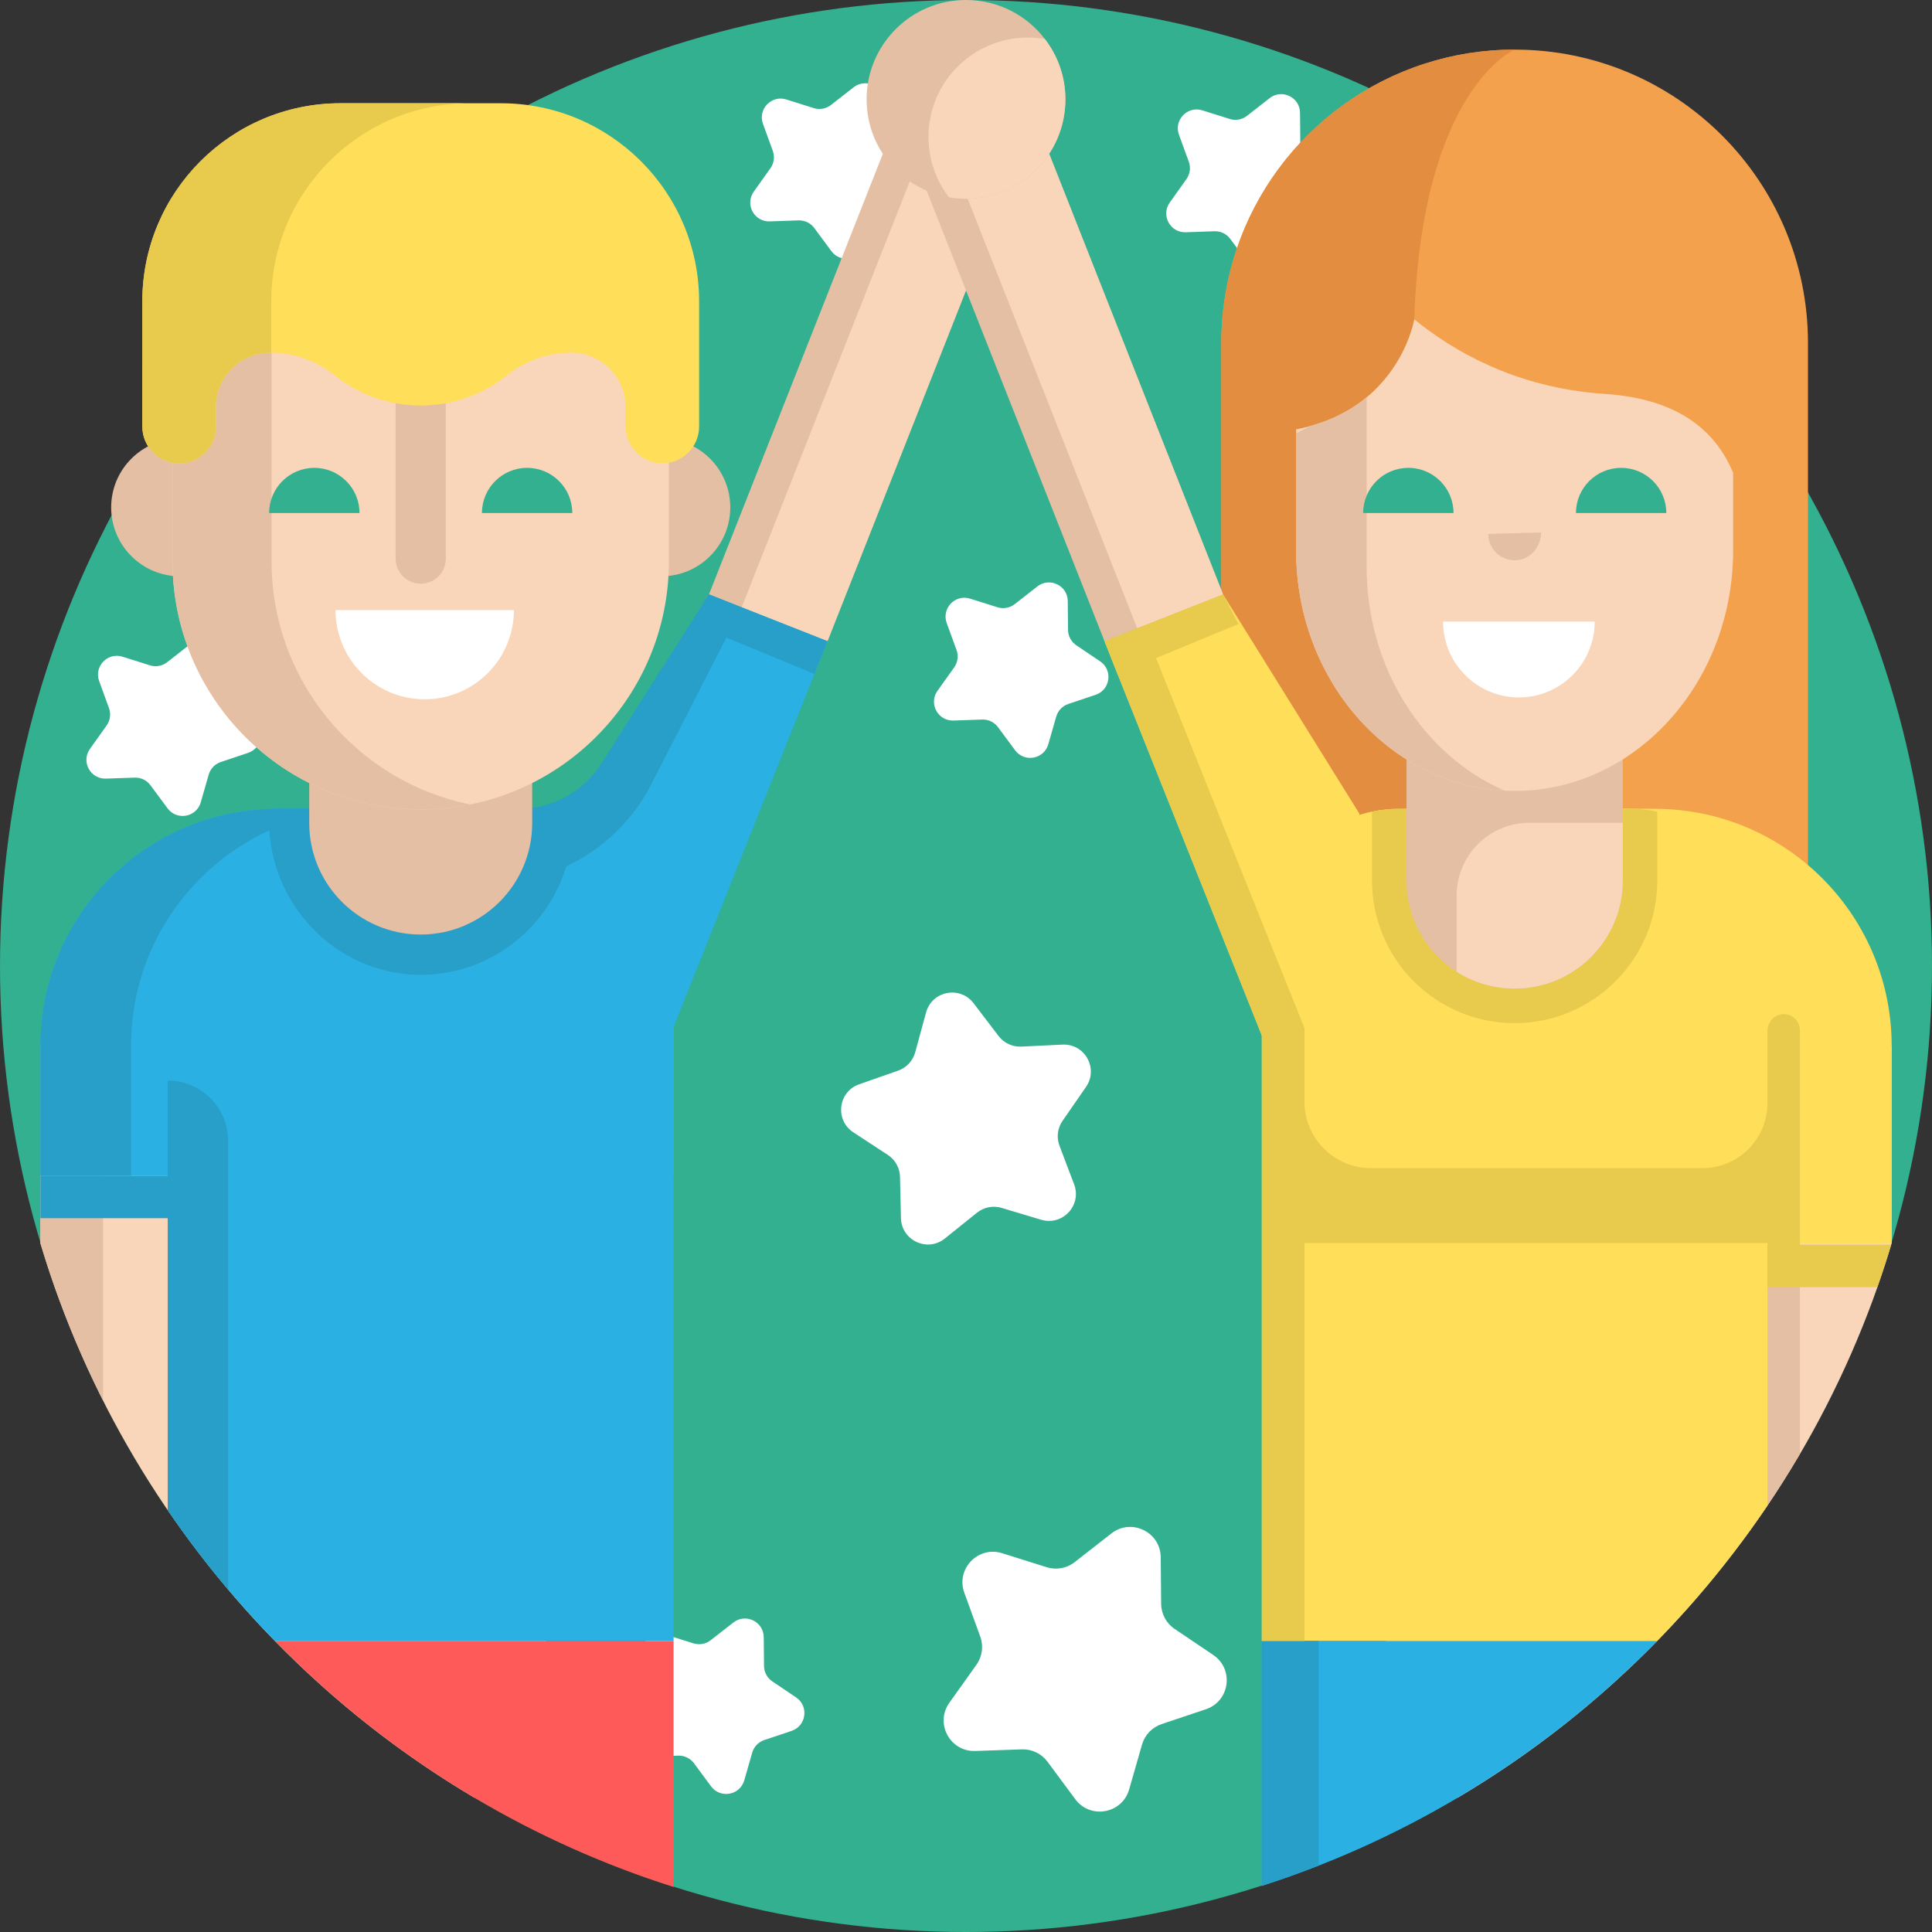 <?xml version="1.0"?>
<svg xmlns="http://www.w3.org/2000/svg" xmlns:xlink="http://www.w3.org/1999/xlink" version="1.1" id="Capa_1" x="0px" y="0px" viewBox="0 0 512 512" style="enable-background:new 0 0 512 512;" xml:space="preserve" width="512px" height="512px" class=""><rect x="0" y="0" width="512" height="512" fill="#333333" stroke="none"/><g><link xmlns="" type="text/css" id="dark-mode" rel="stylesheet"/><style xmlns="" type="text/css" id="dark-mode-custom-style"/><circle style="fill:#33B08F" cx="256" cy="256" r="256" data-original="#5C5E70" class="" data-old_color="#5C5E70"/><g>
	<path style="fill:#FFFFFF" d="M275.912,323.244l-10.467-3.139c-2.255-0.676-4.698-0.2-6.534,1.275l-8.52,6.842   c-4.623,3.713-11.495,0.513-11.63-5.414l-0.249-10.924c-0.053-2.353-1.262-4.53-3.231-5.82l-9.141-5.988   c-4.959-3.249-4.04-10.774,1.555-12.733l10.313-3.612c2.221-0.778,3.918-2.6,4.537-4.871l2.87-10.543   c1.557-5.72,8.998-7.171,12.591-2.456l6.623,8.691c1.426,1.872,3.683,2.924,6.035,2.81l10.914-0.528   c5.921-0.286,9.6,6.341,6.227,11.216l-6.22,8.984c-1.34,1.935-1.642,4.406-0.807,6.608l3.874,10.217   C286.757,319.4,281.59,324.948,275.912,323.244z" data-original="#797B89" class="" data-old_color="#797B89"/>
	<path style="fill:#FFFFFF" d="M269.013,198.828l-4.535-6.123c-0.977-1.319-2.54-2.073-4.182-2.016l-7.615,0.264   c-4.132,0.143-6.634-4.513-4.235-7.88l4.422-6.206c0.953-1.336,1.187-3.057,0.625-4.6l-2.605-7.161   c-1.413-3.885,2.241-7.704,6.185-6.463l7.268,2.288c1.566,0.493,3.274,0.184,4.567-0.827l6.005-4.691   c3.258-2.544,8.02-0.249,8.057,3.885l0.07,7.619c0.015,1.642,0.837,3.17,2.197,4.089l6.316,4.262   c3.427,2.312,2.715,7.55-1.205,8.864l-7.224,2.421c-1.557,0.521-2.756,1.775-3.21,3.353l-2.101,7.324   C276.675,201.209,271.474,202.15,269.013,198.828z" data-original="#797B89" class="" data-old_color="#797B89"/>
	<path style="fill:#FFFFFF" d="M188.442,473.399l-4.535-6.123c-0.977-1.319-2.54-2.073-4.182-2.016l-7.615,0.264   c-4.132,0.143-6.634-4.513-4.235-7.88l4.422-6.206c0.953-1.336,1.187-3.057,0.625-4.6l-2.604-7.16   c-1.413-3.885,2.241-7.704,6.185-6.463l7.268,2.288c1.566,0.493,3.274,0.184,4.567-0.827l6.005-4.691   c3.258-2.544,8.02-0.249,8.057,3.885l0.07,7.619c0.015,1.642,0.837,3.17,2.197,4.089l6.316,4.262   c3.427,2.312,2.715,7.55-1.205,8.864l-7.224,2.421c-1.557,0.521-2.756,1.775-3.21,3.353l-2.101,7.324   C196.104,475.781,190.903,476.722,188.442,473.399z" data-original="#797B89" class="" data-old_color="#797B89"/>
	<path style="fill:#FFFFFF" d="M44.404,214.217l-4.535-6.123c-0.977-1.319-2.54-2.073-4.182-2.016l-7.615,0.264   c-4.132,0.143-6.634-4.513-4.235-7.88l4.422-6.206c0.953-1.336,1.187-3.057,0.625-4.6l-2.605-7.161   c-1.413-3.885,2.241-7.704,6.185-6.463l7.268,2.288c1.566,0.493,3.274,0.184,4.567-0.827l6.005-4.691   c3.258-2.544,8.02-0.249,8.057,3.885l0.07,7.619c0.015,1.642,0.837,3.17,2.197,4.089l6.316,4.262   c3.427,2.312,2.715,7.55-1.205,8.864l-7.224,2.421c-1.557,0.521-2.756,1.775-3.21,3.353l-2.101,7.324   C52.066,216.598,46.865,217.539,44.404,214.217z" data-original="#797B89" class="" data-old_color="#797B89"/>
	<path style="fill:#FFFFFF" d="M284.954,476.806l-7.357-9.934c-1.585-2.14-4.122-3.364-6.783-3.271l-12.354,0.429   c-6.702,0.233-10.762-7.321-6.87-12.782l7.174-10.067c1.545-2.169,1.925-4.959,1.015-7.462l-4.226-11.617   c-2.293-6.303,3.636-12.498,10.034-10.484l11.791,3.711c2.54,0.799,5.311,0.298,7.41-1.341l9.743-7.609   c5.285-4.128,13.01-0.403,13.072,6.303l0.114,12.361c0.024,2.663,1.357,5.144,3.565,6.633l10.247,6.914   c5.559,3.751,4.404,12.248-1.955,14.38l-11.721,3.928c-2.526,0.846-4.472,2.881-5.207,5.441l-3.41,11.883   C297.384,480.668,288.946,482.195,284.954,476.806z" data-original="#797B89" class="" data-old_color="#797B89"/>
	<path style="fill:#FFFFFF" d="M330.564,69.426l-4.535-6.123c-0.977-1.319-2.54-2.073-4.182-2.016l-7.615,0.264   c-4.132,0.143-6.634-4.513-4.235-7.88l4.422-6.206c0.953-1.336,1.187-3.057,0.625-4.6l-2.605-7.161   c-1.413-3.885,2.241-7.704,6.185-6.463l7.268,2.288c1.566,0.493,3.274,0.184,4.567-0.827l6.005-4.691   c3.258-2.544,8.02-0.249,8.057,3.885l0.07,7.619c0.015,1.642,0.837,3.17,2.197,4.089l6.316,4.262   c3.427,2.312,2.715,7.55-1.205,8.864l-7.224,2.421c-1.557,0.521-2.756,1.775-3.21,3.353l-2.101,7.324   C338.225,71.806,333.024,72.748,330.564,69.426z" data-original="#797B89" class="" data-old_color="#797B89"/>
	<path style="fill:#FFFFFF" d="M220.322,66.545l-4.535-6.123c-0.977-1.319-2.54-2.073-4.182-2.016l-7.615,0.264   c-4.132,0.143-6.634-4.513-4.235-7.88l4.422-6.206c0.953-1.336,1.187-3.057,0.625-4.6l-2.605-7.161   c-1.413-3.885,2.241-7.704,6.185-6.463l7.268,2.288c1.566,0.493,3.274,0.184,4.567-0.827l6.005-4.691   c3.258-2.544,8.02-0.249,8.057,3.885l0.07,7.619c0.015,1.642,0.837,3.17,2.197,4.089l6.316,4.262   c3.427,2.312,2.715,7.55-1.205,8.864l-7.224,2.421c-1.557,0.521-2.756,1.775-3.21,3.353l-2.101,7.324   C227.984,68.927,222.783,69.868,220.322,66.545z" data-original="#797B89" class="" data-old_color="#797B89"/>
</g><path style="fill:#E5BFA3;" d="M273.611,32.336l-54.322,137.597l-22.742-8.977l-8.667-3.43l54.306-137.597  c3.429-8.667,13.241-12.932,21.924-9.501c1.823,0.726,3.461,1.715,4.851,2.951C274.228,17.922,276.315,25.477,273.611,32.336z" data-original="#E5BFA3" class=""/><path style="fill:#F9D6B9;" d="M273.611,32.336l-54.322,137.597l-22.742-8.977l54.106-137.102  c2.966-7.478,10.676-11.68,18.309-10.475C274.228,17.922,276.315,25.477,273.611,32.336z" data-original="#F9D6B9" class=""/><polygon style="fill:#2BB0E3" points="219.293,169.928 187.875,157.525 151.711,215.682 178.499,272.178 " data-original="#34ABE0" class="active-path" data-old_color="#34ABE0"/><path style="fill:#F9D6B9;" d="M156.686,476.389h-31.002c-19.404-11.494-37.146-25.475-52.809-41.503  c-28.547-29.215-50.155-65.233-62.161-105.399v-52.318h88.806l45.255,157.717L156.686,476.389z" data-original="#F9D6B9" class=""/><path style="fill:#E5BFA3;" d="M27.317,277.179v93.978c-6.698-13.27-12.278-27.199-16.603-41.671v-52.308H27.317z" data-original="#E5BFA3" class=""/><rect x="10.711" y="311.568" style="fill:#279FC9;" width="142.106" height="11.265" data-original="#279FC9" class=""/><g>
	<path style="fill:#2BB0E3" d="M178.499,214.383v97.188H10.713v-34.4c0-33.937,26.911-61.597,60.565-62.788   c0.747-0.036,1.512-0.053,2.277-0.053L178.499,214.383z" data-original="#34ABE0" class="active-path" data-old_color="#34ABE0"/>
	<path style="fill:#2BB0E3" d="M178.503,250.952v183.933H72.874c-4.305-4.399-8.443-8.955-12.413-13.657   c-5.674-6.698-11.003-13.699-15.966-20.971V250.952c0-16.812,11.327-30.981,26.781-35.276c3.135-0.888,6.426-1.348,9.843-1.348   h60.761c3.406,0,6.698,0.46,9.832,1.348C167.166,219.971,178.503,234.14,178.503,250.952z" data-original="#34ABE0" class="active-path" data-old_color="#34ABE0"/>
</g><g>
	<path style="fill:#279FC9;" d="M187.875,157.525l-28.504,44.815c-4.765,7.492-13.029,12.026-21.907,12.018   c-22.546-0.019-63.909-0.028-63.909-0.028c-0.765,0-1.53,0.018-2.277,0.053v2.956c0,22.168,17.605,40.753,39.772,40.993   c18.387,0.2,33.995-12.002,38.985-28.74c9.725-4.533,17.66-12.179,22.549-21.73l23.756-46.41L187.875,157.525z" data-original="#279FC9" class=""/>
	<path style="fill:#279FC9;" d="M95.291,214.383c0.747-0.036,1.512-0.053,2.277-0.053H73.555c-0.765,0-1.53,0.018-2.277,0.053   c-33.653,1.192-60.565,28.851-60.565,62.788v34.4h24.013v-34.4C34.726,243.233,61.637,215.575,95.291,214.383z" data-original="#279FC9" class=""/>
</g><g>
	<path style="fill:#E5BFA3;" d="M141.035,186.385v31.734c0,16.315-13.226,29.541-29.541,29.541l0,0   c-16.315,0-29.541-13.226-29.541-29.541v-31.734H141.035z" data-original="#E5BFA3" class=""/>
	<circle style="fill:#E5BFA3;" cx="47.719" cy="134.468" r="18.259" data-original="#E5BFA3" class=""/>
	<circle style="fill:#E5BFA3;" cx="175.271" cy="134.468" r="18.259" data-original="#E5BFA3" class=""/>
</g><path style="fill:#F9D6B9;" d="M177.269,82.354L45.72,75.351v73.379c0,36.327,29.448,65.775,65.775,65.775l0,0  c36.327,0,65.775-29.448,65.775-65.775V82.354H177.269z" data-original="#F9D6B9" class=""/><g>
	<path style="fill:#E5BFA3;" d="M111.495,154.689L111.495,154.689c-3.675,0-6.653-2.979-6.653-6.653V95.86h13.307v52.175   C118.148,151.71,115.169,154.689,111.495,154.689z" data-original="#E5BFA3" class=""/>
	<path style="fill:#E5BFA3;" d="M71.965,148.73V76.748l-26.247-1.397v73.379c0,36.327,29.448,65.775,65.775,65.775l0,0   c4.494,0,8.882-0.453,13.123-1.312C94.579,207.109,71.965,180.561,71.965,148.73z" data-original="#E5BFA3" class=""/>
</g><path style="fill:#FFDE59" d="M185.272,79.896v33.134c0,2.695-1.091,5.133-2.855,6.896c-1.814,1.817-4.342,2.918-7.12,2.855  c-5.332-0.12-9.531-4.615-9.531-9.947v-5.009c0-3.969-1.607-7.557-4.209-10.157c-2.601-2.601-6.189-4.209-10.157-4.209  c-6.189,0-12.212,2.077-17.037,5.959c-6.256,5.032-14.21,8.047-22.87,8.047c-8.657,0-16.611-3.015-22.867-8.047  c-0.827-0.667-1.691-1.277-2.584-1.834c-0.01-0.01-0.023-0.017-0.033-0.023c-1.701-1.061-3.508-1.921-5.389-2.578  c-2.888-1.004-5.939-1.525-9.037-1.525c-7.93,0-14.36,6.44-14.36,14.373v5.203c0,2.692-1.091,5.133-2.858,6.896  c-1.764,1.764-4.202,2.855-6.896,2.855c-5.385,0-9.751-4.366-9.751-9.754V79.896c0-29.013,23.516-52.532,52.529-52.532h42.492  C161.752,27.364,185.272,50.883,185.272,79.896z" data-original="#FFE461" class="" data-old_color="#FFE461"/><path style="fill:#E8CA4D;" d="M124.41,27.363c-29.016,0-52.524,23.522-52.524,52.537v13.574c-0.106-0.014-0.197-0.014-0.302-0.014  c-7.937,0-14.363,6.439-14.363,14.376v5.191c0,2.694-1.091,5.139-2.852,6.899c-1.774,1.761-4.205,2.852-6.899,2.852  c-5.387,0-9.751-4.362-9.751-9.751V79.9c0-29.016,23.509-52.537,52.524-52.537C90.243,27.363,124.41,27.363,124.41,27.363z" data-original="#E8CA4D" class=""/><path style="fill:#FF5A5A;" d="M178.503,434.885v65.17c-18.62-5.904-36.321-13.887-52.82-23.667  c-19.404-11.494-37.146-25.475-52.809-41.503H178.503z" data-original="#FF5A5A"/><path style="fill:#279FC9;" d="M60.461,302.372v118.857c-5.695-6.719-11.034-13.74-16.008-21.034V286.364  C53.293,286.364,60.461,293.532,60.461,302.372z" data-original="#279FC9" class=""/><path style="fill:#FFFFFF;" d="M136.188,161.681c0,2.437-0.357,4.79-1.071,6.997c-1.029,3.403-2.836,6.492-5.211,9.034  c-4.307,4.685-10.505,7.606-17.355,7.606c-6.849,0-13.048-2.92-17.355-7.606c-2.374-2.542-4.181-5.631-5.211-9.034  c-0.715-2.206-1.071-4.559-1.071-6.997H136.188z" data-original="#FFFFFF" class=""/><g>
	<path style="fill:#33B08F" d="M151.665,135.96c0-6.613-5.36-11.973-11.973-11.973s-11.973,5.36-11.973,11.973" data-original="#5C5E70" class="" data-old_color="#5C5E70"/>
	<path style="fill:#33B08F" d="M95.272,135.96c0-6.613-5.36-11.973-11.973-11.973s-11.973,5.36-11.973,11.973" data-original="#5C5E70" class="" data-old_color="#5C5E70"/>
</g><polyline style="fill:#279FC9;" points="183.8,165.375 215.831,178.606 219.293,169.928 187.875,157.525 " data-original="#279FC9" class=""/><path style="fill:#F9D6B9;" d="M355.344,476.389h31.002c19.404-11.494,37.146-25.475,52.809-41.503  c28.547-29.215,50.155-65.233,62.161-105.399v-52.318H412.51l-45.255,157.717L355.344,476.389z" data-original="#F9D6B9" class=""/><path style="fill:#E5BFA3;" d="M476.999,341.116v44.168c-2.717,4.65-5.59,9.206-8.6,13.667c-2.257,3.354-4.598,6.646-7.011,9.885  h-10.512v-67.72L476.999,341.116L476.999,341.116z" data-original="#E5BFA3" class=""/><path style="fill:#E8CA4D;" d="M501.188,329.852c-1.139,3.793-2.372,7.555-3.678,11.264H359.208v-11.264H501.188z" data-original="#E8CA4D" class=""/><path style="fill:#F4A14E;" d="M479.13,90.874v152.915l-12.08-5.707v23.467H329.238v-17.123l-5.572,2.941V90.874  c0-17.299,5.654-33.297,15.212-46.204c9.571-12.92,23.047-22.763,38.679-27.793c7.511-2.427,15.509-3.728,23.834-3.728h0.014  C444.327,13.149,479.13,47.95,479.13,90.874z" data-original="#F4A14E" class=""/><path style="fill:#FFDE59" d="M416.738,214.383c-0.747-0.036-1.512-0.053-2.277-0.053h24.013c0.765,0,1.53,0.018,2.277,0.053  c33.653,1.192,60.564,28.851,60.564,62.788v52.316H443.04l-9.927-52.316C433.113,243.233,450.391,215.575,416.738,214.383z" data-original="#FFE461" class="" data-old_color="#FFE461"/><path style="fill:#E28D40" d="M399.926,261.548c0.406,1.803,0.637,2.779,0.637,2.779l-48.631-2.779l-22.695-1.302v-15.822  l-5.572,2.941V90.874c0-17.299,5.654-33.297,15.212-46.204c9.571-12.92,23.047-22.763,38.679-27.793  c7.511-2.427,15.509-3.728,23.834-3.728h0.014c0,0-24.606,10.304-26.614,71.475C372.961,140.276,395.778,243.355,399.926,261.548z" data-original="#E28D40" class="" data-old_color="#E28D40"/><path style="fill:#FFDE59" d="M468.4,250.952v147.999c-8.662,12.852-18.463,24.879-29.268,35.934H334.391V250.952  c0-1.902,0.146-3.772,0.428-5.59c2.132-13.96,12.142-25.318,25.36-29.393c0.324-0.104,0.658-0.199,0.993-0.293  c0.794-0.23,1.609-0.428,2.424-0.596c2.393-0.502,4.869-0.752,7.419-0.752h60.761c2.55,0,5.026,0.261,7.419,0.752  c0.815,0.178,1.62,0.366,2.414,0.596C457.062,219.971,468.4,234.14,468.4,250.952z" data-original="#FFE461" class="" data-old_color="#FFE461"/><path style="fill:#E5BFA3;" d="M238.389,32.338l54.322,137.597l22.742-8.977l8.667-3.43L269.815,19.93  c-3.43-8.667-13.241-12.932-21.924-9.501c-1.823,0.726-3.461,1.715-4.851,2.951C237.771,17.922,235.685,25.478,238.389,32.338z" data-original="#E5BFA3" class=""/><path style="fill:#F9D6B9;" d="M247.06,28.904l54.322,137.597l22.742-8.977L270.018,20.423c-2.966-7.478-10.676-11.68-18.309-10.475  C246.442,14.49,244.356,22.044,247.06,28.904z" data-original="#F9D6B9" class=""/><polygon style="fill:#FFDE59" points="360.286,215.676 360.182,215.969 343.191,266.218 337.654,282.592 334.393,274.421   294.604,174.706 292.702,169.931 324.122,157.528 " data-original="#FFE461" class="" data-old_color="#FFE461"/><polyline style="fill:#E8CA4D;" points="328.2,165.375 296.169,178.606 292.706,169.929 324.124,157.526 " data-original="#E8CA4D" class=""/><path style="fill:#2BB0E3" d="M439.132,434.885c-28.776,29.456-64.596,51.994-104.741,64.888v-64.888H439.132z" data-original="#34ABE0" class="active-path" data-old_color="#34ABE0"/><path style="fill:#279FC9;" d="M349.469,434.885v59.507c-4.953,1.954-9.979,3.741-15.078,5.381c-0.01,0-0.031,0.01-0.042,0.01  v-64.899L349.469,434.885L349.469,434.885z" data-original="#279FC9" class=""/><path style="fill:#E8CA4D;" d="M439.197,215.081v18.254c0,20.846-16.959,37.804-37.794,37.804c-7.22,0-14.242-2.048-20.302-5.904  c-2.341-1.494-4.504-3.239-6.437-5.162c-7.147-7.178-11.065-16.666-11.065-26.739v-18.254c2.393-0.502,4.869-0.752,7.419-0.752  h60.761C434.328,214.328,436.804,214.59,439.197,215.081z" data-original="#E8CA4D" class=""/><path style="fill:#E5BFA3;" d="M430.054,185.599v47.731c0,15.822-12.813,28.656-28.656,28.656c-5.664,0-10.932-1.637-15.379-4.47  c-1.77-1.128-3.407-2.434-4.89-3.916c-5.179-5.2-8.386-12.369-8.386-20.27v-47.731H430.054z" data-original="#E5BFA3" class=""/><g>
	<path style="fill:#F9D6B9;" d="M430.054,218.04v15.29c0,15.822-12.813,28.656-28.656,28.656c-5.664,0-10.932-1.637-15.379-4.47   v-20.174c0-10.661,8.642-19.303,19.303-19.303h24.732V218.04z" data-original="#F9D6B9" class=""/>
	<path style="fill:#F9D6B9;" d="M459.298,125.322v20.49c0,17.614-6.484,33.568-16.972,45.098   c-10.467,11.551-24.939,18.698-40.937,18.698c-0.907,0-1.793-0.022-2.7-0.089c-30.714-1.527-55.21-29.474-55.21-63.707v-32.02   c1.194-0.22,2.368-0.509,3.474-0.818c6.418-1.726,11.396-4.514,15.224-7.679c2.766-2.302,4.935-4.802,6.66-7.236   c4.514-6.396,5.753-12.392,5.93-13.321c0.022-0.067,0.022-0.089,0.022-0.111c5.178,4.205,11.684,8.586,19.605,12.126   c4.271,1.948,8.94,3.629,14.007,4.935c5.178,1.35,10.799,2.302,16.84,2.7C445.225,105.695,454.806,114.524,459.298,125.322z" data-original="#F9D6B9" class=""/>
</g><g>
	<path style="fill:#E5BFA3;" d="M398.689,209.52c-30.714-1.527-55.21-29.474-55.21-63.707v-30.957   c1.217-0.598,2.39-1.217,3.474-1.881c6.418-1.726,11.396-4.514,15.224-7.679v44.942C362.177,177.147,377.291,200.16,398.689,209.52   z" data-original="#E5BFA3" class=""/>
	<path style="fill:#E5BFA3;" d="M408.404,141.117c0,3.784-2.838,7.168-6.617,7.363c-4.043,0.209-7.389-2.986-7.389-6.983" data-original="#E5BFA3" class=""/>
</g><path style="fill:#FFFFFF;" d="M422.617,164.725c0,2.072-0.304,4.073-0.911,5.95c-0.876,2.894-2.412,5.521-4.43,7.683  c-3.662,3.984-8.933,6.468-14.758,6.468c-5.824,0-11.095-2.484-14.758-6.468c-2.019-2.162-3.556-4.788-4.43-7.683  c-0.607-1.876-0.911-3.877-0.911-5.95H422.617z" data-original="#FFFFFF" class=""/><path style="fill:#E8CA4D;" d="M472.277,268.771c-2.235,0.213-3.877,2.218-3.877,4.464v19.095c0,9.521-7.719,17.241-17.241,17.241  h-87.836c-9.733,0-17.624-7.891-17.624-17.624v-19.47l-2.508-6.259l-8.37-20.856l-28.463-70.969l-11.755,0.313l39.79,99.715v160.465  h11.306V329.424h122.701v11.692h8.598V273.05C476.999,270.537,474.841,268.526,472.277,268.771z" data-original="#E8CA4D" class=""/><path style="fill:#E5BFA3;" d="M282.34,26.331c0,14.556-11.793,26.349-26.349,26.349c-1.533,0-3.048-0.133-4.505-0.397  c-12.399-2.12-21.826-12.929-21.826-25.952C229.66,11.794,241.453,0,255.991,0c8.537,0,16.128,4.051,20.917,10.354  C280.315,14.784,282.34,20.312,282.34,26.331z" data-original="#E5BFA3" class=""/><path style="fill:#F9D6B9;" d="M282.34,26.331c0,14.556-11.793,26.349-26.349,26.349c-1.533,0-3.048-0.133-4.505-0.397  c-3.407-4.429-5.432-9.976-5.432-15.995c0-14.556,11.793-26.33,26.33-26.33c1.553,0,3.067,0.133,4.524,0.397  C280.315,14.784,282.34,20.312,282.34,26.331z" data-original="#F9D6B9" class=""/><g>
	<path style="fill:#33B08F" d="M441.592,135.96c0-6.613-5.36-11.973-11.973-11.973c-6.613,0-11.973,5.36-11.973,11.973" data-original="#5C5E70" class="" data-old_color="#5C5E70"/>
	<path style="fill:#33B08F" d="M385.198,135.96c0-6.613-5.36-11.973-11.974-11.973c-6.613,0-11.973,5.36-11.973,11.973" data-original="#5C5E70" class="" data-old_color="#5C5E70"/>
</g></g> </svg>
